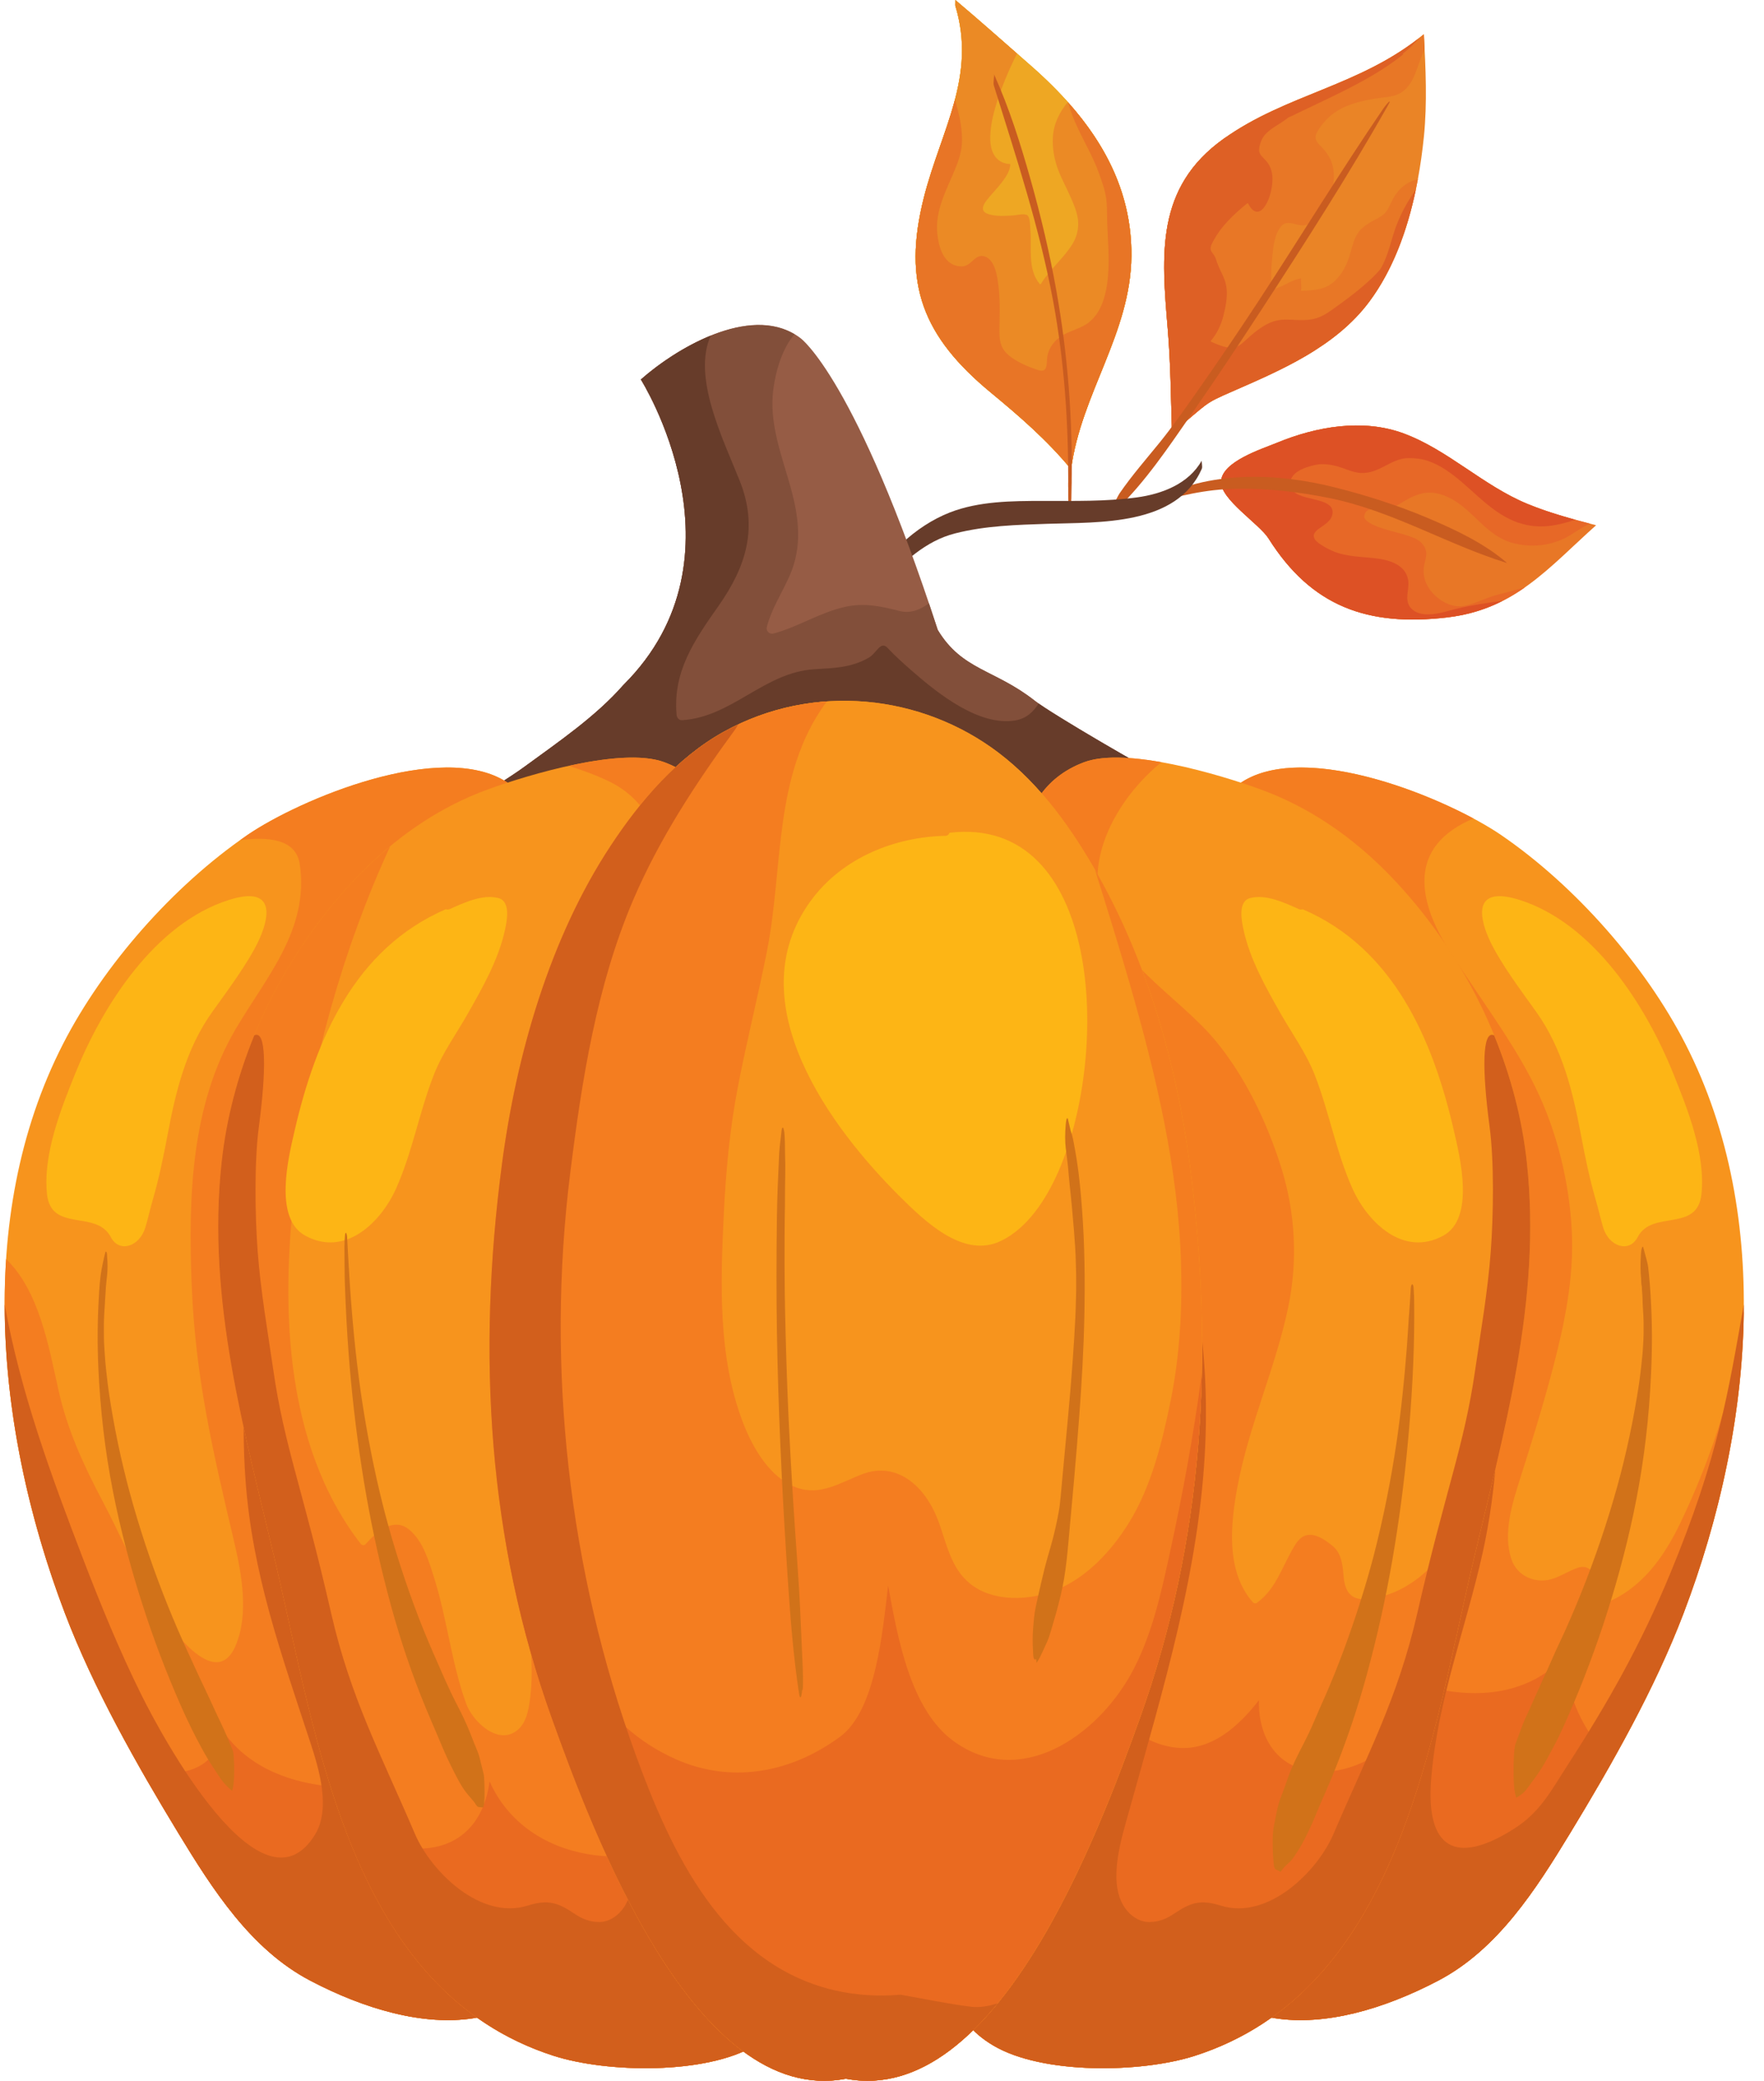 <svg width="78" height="92" viewBox="0 0 78 92" fill="none" xmlns="http://www.w3.org/2000/svg">
<g clip-path="url(#clip0_214_167687)">
<path d="M62.054 19.159C64.012 19.878 65.585 21.474 67.545 22.28C68.539 22.688 69.539 22.955 70.575 23.223C68.452 25.124 66.98 26.948 63.983 27.298C60.491 27.705 57.993 26.829 56.089 23.803C55.686 23.162 53.944 22.064 53.991 21.28C54.044 20.4 55.78 19.858 56.473 19.572C58.194 18.863 60.247 18.495 62.053 19.158L62.054 19.159Z" fill="#E87726"/>
<path d="M67.382 25.98C67.001 26.087 66.62 26.196 66.235 26.291C65.933 26.365 65.647 26.492 65.356 26.602C65.09 26.702 64.806 26.811 64.516 26.807C64.242 26.803 63.974 26.704 63.745 26.556C63.233 26.224 62.873 25.681 62.962 25.053C62.993 24.839 63.094 24.607 63.061 24.389C63.024 24.14 62.804 23.91 62.58 23.81C62.137 23.613 61.645 23.529 61.184 23.38C60.973 23.311 60.754 23.239 60.564 23.122C60.473 23.065 60.31 22.954 60.325 22.824C60.352 22.577 60.534 22.502 60.762 22.514C60.902 22.521 61.052 22.558 61.191 22.538C61.343 22.516 61.5 22.481 61.64 22.415C61.925 22.279 62.173 22.085 62.465 21.959C62.715 21.851 62.982 21.77 63.257 21.78C63.958 21.807 64.582 22.269 65.069 22.734C65.642 23.28 66.182 23.849 66.985 24.032C67.726 24.201 68.456 24.14 69.147 23.816C69.538 23.633 69.902 23.315 70.312 23.156C69.369 22.91 68.454 22.655 67.545 22.282C65.584 21.476 64.012 19.878 62.054 19.16C60.248 18.497 58.195 18.865 56.474 19.574C55.78 19.86 54.044 20.402 53.992 21.282C53.945 22.066 55.687 23.165 56.09 23.805C57.994 26.831 60.492 27.707 63.984 27.3C65.397 27.135 66.471 26.642 67.435 25.967C67.418 25.972 67.401 25.977 67.383 25.982L67.382 25.98Z" fill="#E76827"/>
<path d="M65.518 26.696C65.145 26.757 64.774 26.829 64.406 26.915C64.158 26.974 63.916 27.053 63.666 27.104C63.239 27.192 62.658 27.237 62.356 26.847C62.099 26.515 62.308 26.087 62.273 25.712C62.214 25.064 61.598 24.807 61.032 24.715C60.429 24.617 59.8 24.64 59.212 24.466C58.931 24.383 58.658 24.247 58.413 24.086C58.292 24.005 58.136 23.9 58.098 23.748C58.04 23.513 58.374 23.343 58.524 23.233C58.651 23.139 58.788 23.035 58.862 22.892C58.948 22.73 58.957 22.504 58.812 22.371C58.63 22.203 58.363 22.142 58.13 22.083C57.894 22.024 57.644 21.978 57.422 21.876C57.243 21.795 57.114 21.679 57.069 21.482C57.023 21.285 57.091 21.111 57.23 20.971C57.387 20.814 57.608 20.715 57.817 20.648C58.023 20.582 58.255 20.52 58.474 20.522C58.782 20.524 59.076 20.59 59.366 20.693C59.639 20.79 59.915 20.906 60.209 20.913C60.596 20.923 60.927 20.766 61.262 20.592C61.574 20.428 61.911 20.252 62.275 20.254C62.57 20.256 62.852 20.28 63.135 20.376C63.422 20.474 63.692 20.615 63.945 20.783C64.991 21.475 65.765 22.549 66.945 23.038C67.427 23.237 67.939 23.313 68.458 23.259C68.867 23.216 69.265 23.111 69.654 22.98C68.941 22.784 68.24 22.568 67.543 22.282C65.582 21.476 64.01 19.878 62.053 19.16C60.246 18.497 58.193 18.865 56.472 19.574C55.778 19.86 54.042 20.402 53.99 21.282C53.943 22.066 55.685 23.165 56.088 23.805C57.992 26.831 60.49 27.707 63.982 27.3C64.936 27.188 65.735 26.927 66.449 26.563C66.138 26.604 65.827 26.648 65.517 26.698L65.518 26.696Z" fill="#DD5125"/>
<path d="M66.623 24.878C65.612 24.01 64.349 23.419 63.123 22.9C61.802 22.342 60.444 21.909 59.055 21.557C56.432 20.891 53.433 20.797 50.995 22.123C50.94 22.153 50.837 22.304 50.815 22.31C52.09 21.926 53.307 21.635 54.649 21.609C56.027 21.582 57.424 21.748 58.773 22.019C61.539 22.574 63.953 24.057 66.613 24.887C66.615 24.887 66.624 24.878 66.624 24.878H66.623Z" fill="#C95C20"/>
<path d="M57.685 15.638C57.005 15.838 56.312 15.987 55.619 16.137C55.334 16.198 55.017 16.233 54.746 16.342C54.514 16.436 54.3 16.569 54.084 16.695C53.852 16.829 53.617 16.971 53.366 17.066C53.21 17.126 53.004 17.197 52.84 17.124C52.466 16.96 52.569 16.279 52.61 15.972C52.644 15.721 52.693 15.472 52.738 15.223C52.788 14.938 52.765 14.666 52.735 14.377C52.692 13.962 52.632 13.549 52.596 13.134C52.562 12.738 52.584 12.34 52.547 11.946C52.511 11.58 52.441 11.217 52.41 10.85C52.384 10.537 52.373 10.201 52.48 9.901C52.689 9.316 53.23 8.927 53.694 8.55C53.933 8.356 54.186 8.158 54.37 7.908C54.453 7.796 54.529 7.674 54.564 7.537C54.609 7.364 54.534 7.2 54.435 7.061C54.36 6.955 54.267 6.849 54.221 6.724C54.176 6.603 54.168 6.466 54.175 6.338C54.18 6.239 54.198 6.145 54.226 6.054C54.186 6.082 54.147 6.107 54.108 6.136C51.09 8.289 51.358 11.26 51.633 14.531C51.763 16.07 51.775 17.61 51.822 19.152C53.487 17.764 53.208 17.866 54.461 17.319C55.692 16.781 56.977 16.226 58.131 15.497C57.983 15.547 57.834 15.594 57.684 15.639L57.685 15.638Z" fill="#CE3823"/>
<path d="M62.961 1.512C60.166 3.814 56.902 4.143 54.108 6.137C51.09 8.29 51.358 11.26 51.633 14.532C51.763 16.07 51.775 17.611 51.822 19.152C53.487 17.765 53.208 17.867 54.461 17.319C56.675 16.352 59.063 15.333 60.55 13.333C62.067 11.294 62.708 8.531 62.961 6.046C63.113 4.549 63.04 3.011 62.96 1.512H62.961Z" fill="#EA8426"/>
<path d="M62.696 7.92C62.514 7.967 62.337 8.034 62.179 8.138C61.916 8.311 61.716 8.559 61.571 8.838C61.453 9.063 61.361 9.339 61.153 9.5C60.959 9.649 60.721 9.741 60.516 9.877C60.354 9.984 60.197 10.09 60.082 10.25C59.988 10.38 59.917 10.523 59.863 10.674C59.752 10.987 59.689 11.317 59.56 11.624C59.433 11.926 59.248 12.212 59.006 12.436C58.594 12.817 58.085 12.84 57.552 12.857C57.532 12.857 57.524 12.835 57.528 12.819C57.567 12.65 57.509 12.476 57.533 12.305C57.084 12.374 56.73 12.698 56.286 12.786C56.27 12.789 56.257 12.778 56.253 12.763C56.206 12.581 56.209 12.382 56.21 12.196C56.212 11.916 56.228 11.636 56.257 11.358C56.302 10.908 56.352 10.355 56.658 9.995C56.922 9.684 57.33 10 57.658 9.96C58.229 9.89 58.598 9.339 58.78 8.84C58.969 8.324 59.072 7.676 58.87 7.149C58.781 6.919 58.633 6.713 58.468 6.532C58.372 6.428 58.236 6.318 58.191 6.178C58.146 6.037 58.2 5.898 58.274 5.777C58.441 5.502 58.664 5.246 58.919 5.05C59.465 4.629 60.136 4.474 60.803 4.36C61.15 4.3 61.543 4.304 61.865 4.144C62.219 3.969 62.424 3.629 62.569 3.275C62.716 2.916 62.825 2.531 62.995 2.186C62.984 1.961 62.972 1.736 62.961 1.512C60.166 3.814 56.902 4.143 54.108 6.137C51.09 8.29 51.358 11.26 51.633 14.532C51.763 16.07 51.775 17.611 51.822 19.152C53.487 17.765 53.208 17.867 54.461 17.319C56.675 16.352 59.063 15.333 60.55 13.333C61.692 11.797 62.338 9.85 62.696 7.92H62.696Z" fill="#E87726"/>
<path d="M62.604 8.385C62.185 8.974 61.839 9.629 61.625 10.318C61.507 10.697 61.412 11.084 61.258 11.45C61.187 11.616 61.109 11.816 60.99 11.954C60.894 12.063 60.794 12.168 60.69 12.269C60.138 12.801 59.515 13.26 58.891 13.703C58.637 13.883 58.374 14.042 58.064 14.107C57.806 14.161 57.545 14.158 57.282 14.145C57.01 14.13 56.731 14.113 56.462 14.171C56.131 14.243 55.848 14.416 55.58 14.617C55.396 14.755 55.227 14.907 55.058 15.061C54.952 15.158 54.841 15.263 54.706 15.32C54.339 15.475 53.892 15.253 53.557 15.111C53.542 15.104 53.531 15.083 53.544 15.068C53.812 14.749 53.989 14.376 54.092 13.974C54.19 13.583 54.281 13.162 54.238 12.759C54.209 12.489 54.113 12.26 53.994 12.019C53.926 11.882 53.865 11.742 53.812 11.598C53.778 11.504 53.756 11.409 53.706 11.32C53.656 11.231 53.559 11.144 53.537 11.041C53.507 10.904 53.597 10.754 53.659 10.639C54.016 9.976 54.568 9.464 55.146 8.993C55.161 8.98 55.181 8.987 55.189 9.003C55.264 9.137 55.374 9.321 55.539 9.356C55.668 9.384 55.784 9.3 55.864 9.205C56.076 8.95 56.183 8.598 56.234 8.275C56.289 7.937 56.286 7.595 56.113 7.29C56.029 7.142 55.911 7.038 55.799 6.915C55.725 6.834 55.673 6.741 55.676 6.628C55.681 6.41 55.787 6.125 55.93 5.961C56.117 5.748 56.372 5.601 56.608 5.449C56.717 5.378 56.828 5.309 56.927 5.225C56.983 5.178 57.077 5.15 57.142 5.118C57.227 5.076 57.312 5.035 57.397 4.993C57.762 4.817 58.13 4.644 58.495 4.469C59.726 3.88 60.977 3.261 62.047 2.405C62.034 2.395 62.028 2.375 62.045 2.362C62.313 2.155 62.548 1.919 62.766 1.667C60.017 3.827 56.839 4.188 54.11 6.135C51.092 8.288 51.36 11.258 51.636 14.53C51.765 16.068 51.776 17.608 51.824 19.15C53.489 17.762 53.21 17.865 54.463 17.317C56.677 16.35 59.065 15.331 60.552 13.331C61.603 11.918 62.233 10.158 62.605 8.384L62.604 8.385Z" fill="#DE6025"/>
<path d="M61.168 4.799C59.264 7.587 57.507 10.476 55.656 13.3C54.731 14.711 53.783 16.107 52.81 17.486C52.314 18.19 51.818 18.898 51.276 19.567C50.674 20.308 50.053 21.017 49.51 21.805C49.404 21.96 48.85 23.036 49.39 22.513C50.65 21.294 51.657 19.788 52.655 18.353C53.733 16.804 54.777 15.23 55.808 13.649C57.727 10.702 59.64 7.725 61.371 4.663C61.603 4.254 61.265 4.656 61.167 4.799H61.168Z" fill="#C95C20"/>
<path d="M42.239 0.243C43.197 3.383 41.602 5.767 40.851 8.736C39.888 12.543 40.81 14.88 43.815 17.36C45.099 18.421 46.295 19.457 47.361 20.745C47.795 17.414 49.999 14.742 50.027 11.314C50.057 7.807 48.111 5.117 45.562 2.887C44.459 1.922 43.363 0.946 42.242 0" fill="#EEA723"/>
<path d="M42.239 0.243C43.197 3.383 41.602 5.767 40.851 8.736C39.888 12.543 40.81 14.88 43.815 17.36C45.099 18.421 46.295 19.457 47.361 20.745C47.795 17.414 49.999 14.742 50.027 11.314C50.057 7.807 48.111 5.117 45.562 2.887C44.459 1.922 43.363 0.946 42.242 0" fill="#EEA723"/>
<path d="M42.239 0.243C43.197 3.383 41.602 5.767 40.851 8.736C39.888 12.543 40.81 14.88 43.815 17.36C45.099 18.421 46.295 19.457 47.361 20.745C47.795 17.414 49.999 14.742 50.027 11.314C50.057 7.807 48.111 5.117 45.562 2.887C44.459 1.922 43.363 0.946 42.242 0" fill="#EEA723"/>
<path d="M46.554 6.085C46.53 6.563 46.617 7.043 46.783 7.491C46.941 7.917 47.165 8.312 47.345 8.728C47.506 9.099 47.678 9.491 47.676 9.903C47.675 10.223 47.582 10.529 47.414 10.801C47.021 11.436 46.416 11.905 46.03 12.547C46.018 12.566 45.987 12.572 45.972 12.554C45.413 11.884 45.637 10.928 45.558 10.126C45.545 9.999 45.562 9.553 45.388 9.497C45.211 9.439 44.966 9.517 44.785 9.527C44.448 9.546 44.065 9.573 43.736 9.476C43.609 9.439 43.448 9.361 43.463 9.201C43.48 9.025 43.612 8.873 43.72 8.743C43.905 8.519 44.108 8.311 44.285 8.081C44.456 7.86 44.641 7.598 44.671 7.312C44.68 7.227 44.661 7.259 44.572 7.246C44.525 7.24 44.479 7.23 44.434 7.217C44.348 7.191 44.263 7.156 44.19 7.104C43.855 6.866 43.778 6.432 43.787 6.046C43.8 5.472 43.952 4.902 44.132 4.361C44.324 3.784 44.558 3.22 44.821 2.672C44.87 2.571 44.919 2.468 44.97 2.367C44.066 1.573 43.163 0.776 42.243 0L42.24 0.243C43.198 3.383 41.603 5.767 40.852 8.736C39.889 12.543 40.811 14.88 43.816 17.36C45.1 18.421 46.296 19.457 47.362 20.745C47.796 17.414 50 14.742 50.028 11.314C50.051 8.618 48.905 6.405 47.216 4.513C46.843 4.96 46.584 5.484 46.555 6.085H46.554Z" fill="#EB8A25"/>
<path d="M47.221 4.519C47.327 4.895 47.472 5.26 47.636 5.617C47.949 6.296 48.341 6.948 48.591 7.653C48.723 8.024 48.863 8.402 48.916 8.795C48.959 9.116 48.944 9.44 48.955 9.764C48.986 10.682 49.085 11.616 48.958 12.531C48.856 13.263 48.594 14.055 47.895 14.415C47.591 14.572 47.251 14.661 46.959 14.841C46.643 15.036 46.401 15.344 46.319 15.71C46.279 15.889 46.313 16.119 46.235 16.287C46.165 16.439 45.971 16.386 45.847 16.345C45.473 16.219 45.078 16.047 44.752 15.821C44.546 15.678 44.359 15.5 44.275 15.258C44.184 14.996 44.189 14.713 44.194 14.44C44.2 14.146 44.208 13.85 44.204 13.555C44.199 13.215 44.184 12.874 44.137 12.537C44.093 12.228 44.038 11.888 43.872 11.616C43.721 11.368 43.428 11.211 43.162 11.404C42.968 11.544 42.801 11.776 42.538 11.778C41.759 11.785 41.521 10.988 41.448 10.364C41.326 9.302 41.87 8.375 42.255 7.425C42.414 7.035 42.538 6.632 42.538 6.208C42.538 5.756 42.468 5.3 42.351 4.864C42.313 4.722 42.268 4.566 42.227 4.402C41.857 5.814 41.241 7.197 40.852 8.735C39.889 12.542 40.811 14.879 43.816 17.359C45.1 18.42 46.296 19.457 47.362 20.744C47.796 17.414 50 14.741 50.028 11.313C50.051 8.62 48.908 6.41 47.222 4.518L47.221 4.519Z" fill="#E87526"/>
<path d="M43.945 3.778C44.93 6.944 45.969 10.072 46.573 13.341C47.062 15.994 47.242 18.666 47.235 21.361C47.235 21.404 47.234 21.814 47.316 21.813C47.399 21.812 47.384 21.402 47.385 21.359C47.385 21.358 47.385 21.357 47.385 21.356C47.385 21.314 47.386 20.904 47.304 20.905C47.221 20.907 47.236 21.316 47.236 21.358C47.235 21.726 47.226 22.095 47.255 22.462C47.259 22.519 47.312 22.779 47.335 22.582C47.38 22.216 47.377 21.846 47.384 21.477C47.387 21.318 47.413 21.064 47.324 20.921C47.276 20.844 47.236 21.22 47.236 21.238C47.236 21.239 47.236 21.24 47.236 21.241C47.233 21.399 47.208 21.654 47.297 21.797C47.344 21.873 47.384 21.498 47.384 21.48C47.439 18.57 47.218 15.697 46.706 12.832C46.41 11.179 46.023 9.544 45.567 7.928C45.125 6.362 44.625 4.768 43.952 3.284C43.98 3.346 43.904 3.649 43.945 3.779V3.778Z" fill="#C95C20"/>
<path d="M53.142 20.725C52.033 23.255 48.617 23.084 46.309 23.16C44.947 23.205 43.567 23.244 42.239 23.582C41.577 23.75 41.013 24.062 40.471 24.474C40.044 24.799 39.666 25.191 39.311 25.593C39.078 25.856 38.768 26.381 38.414 26.48C38.377 26.49 38.395 26.174 38.407 26.143C38.993 24.616 40.486 23.248 42.002 22.657C43.292 22.155 44.753 22.149 46.117 22.147C47.503 22.145 48.891 22.179 50.267 21.993C51.381 21.842 52.564 21.392 53.139 20.362C53.12 20.395 53.182 20.635 53.142 20.725H53.142Z" fill="#673C2A"/>
<path d="M27.569 30.28C26.352 31.673 24.684 32.807 23.19 33.901C21.845 34.888 19.177 36.205 19.331 37.83C19.573 40.396 22.917 39.858 25.061 39.742C28.085 39.58 31.051 39.845 34.176 39.742C37.234 39.643 40.364 39.315 43.407 39.056C46.144 38.822 49.03 38.837 51.81 38.512C54.191 38.234 54.971 36.017 52.646 34.926C51.574 34.423 52.698 34.954 51.574 34.423C50.73 34.025 46.492 31.561 45.76 30.985C43.981 29.583 42.545 29.642 41.466 27.851C37.861 16.761 35.411 14.962 35.411 14.962C33.407 13.406 30.123 15.211 28.337 16.779C28.337 16.779 33.278 24.597 27.57 30.281L27.569 30.28Z" fill="#965C45"/>
<path d="M52.645 34.927C51.574 34.424 52.697 34.955 51.574 34.424C50.729 34.025 46.491 31.562 45.759 30.985C43.98 29.583 42.544 29.643 41.465 27.852C41.333 27.446 41.203 27.056 41.075 26.675C40.673 26.971 40.239 27.134 39.785 27.017C38.971 26.807 38.214 26.641 37.361 26.833C36.237 27.086 35.301 27.716 34.2 28.012C34.023 28.06 33.86 27.895 33.906 27.719C34.123 26.902 34.568 26.239 34.907 25.475C35.489 24.168 35.331 22.881 34.956 21.535C34.562 20.124 33.998 18.705 34.194 17.217C34.31 16.327 34.622 15.359 35.132 14.781C33.114 13.574 30.043 15.281 28.337 16.779C28.337 16.779 33.278 24.598 27.569 30.282C26.352 31.674 24.684 32.809 23.19 33.903C21.845 34.889 19.177 36.206 19.331 37.831C19.573 40.397 22.917 39.86 25.061 39.744C28.085 39.581 31.051 39.846 34.176 39.744C37.234 39.644 40.364 39.316 43.407 39.057C46.144 38.824 49.03 38.838 51.81 38.514C54.191 38.236 54.971 36.019 52.646 34.928L52.645 34.927Z" fill="#824F3A"/>
<path d="M52.645 34.927C51.574 34.424 52.697 34.955 51.574 34.424C50.778 34.049 46.978 31.844 45.925 31.107C45.686 31.488 45.367 31.773 44.896 31.853C43.299 32.124 41.476 30.664 40.375 29.706C39.986 29.367 39.598 29.023 39.245 28.645C38.937 28.313 38.766 28.878 38.409 29.082C37.638 29.524 36.879 29.537 36.013 29.589C33.783 29.725 32.364 31.711 30.156 31.842C30.018 31.851 29.928 31.727 29.917 31.604C29.745 29.694 30.71 28.298 31.761 26.806C32.994 25.054 33.539 23.33 32.705 21.249C31.933 19.326 30.611 16.657 31.427 14.84C30.262 15.313 29.145 16.069 28.338 16.779C28.338 16.779 33.279 24.597 27.57 30.281C26.354 31.674 24.685 32.808 23.191 33.902C21.846 34.888 19.178 36.206 19.332 37.831C19.574 40.396 22.918 39.859 25.062 39.743C28.086 39.581 31.052 39.846 34.177 39.743C37.235 39.644 40.365 39.316 43.408 39.056C46.145 38.823 49.031 38.837 51.811 38.513C54.192 38.235 54.972 36.018 52.647 34.927H52.645Z" fill="#673C2A"/>
<path d="M10.917 36.934C7.657 39.172 4.57 42.678 2.788 46.155C-1.181 53.901 -0.111 63.504 2.872 71.333C4.148 74.681 6.034 78.001 7.888 81.051C9.405 83.548 11.093 86.188 13.708 87.564C18.594 90.134 24.079 90.478 25.838 84.448C27.607 78.388 26.209 70.95 26.002 64.731C25.789 58.263 25.507 51.737 24.885 45.417C24.58 42.333 25.54 36.623 22.421 34.589C19.528 32.702 13.249 35.332 10.916 36.933L10.917 36.934Z" fill="#F7941D"/>
<path d="M26.003 64.732C25.79 58.264 25.507 51.738 24.885 45.419C24.581 42.334 25.54 36.624 22.422 34.59C19.529 32.703 13.25 35.334 10.917 36.935C10.817 37.004 10.718 37.077 10.619 37.147C11.809 36.989 13.087 37.073 13.255 38.209C13.681 41.093 11.774 43.194 10.419 45.501C8.448 48.855 8.321 52.923 8.476 56.817C8.639 60.916 9.424 64.225 10.348 68.144C10.683 69.568 11.015 71.353 10.42 72.757C9.516 74.893 7.381 71.781 6.864 70.917C5.99 69.459 5.327 67.865 4.531 66.361C3.698 64.788 2.977 63.218 2.589 61.476C2.146 59.49 1.727 57.078 0.271 55.67C-0.079 60.999 1.032 66.504 2.872 71.335C4.148 74.683 6.034 78.002 7.888 81.053C9.405 83.549 11.093 86.19 13.708 87.565C18.594 90.135 24.079 90.48 25.838 84.45C27.607 78.389 26.209 70.951 26.002 64.732H26.003Z" fill="#F47D20"/>
<path d="M23.871 76.039C21.834 77.873 19.182 78.841 16.461 79.01C13.909 79.168 11.133 78.586 9.729 76.34C9.722 76.943 9.564 77.542 9.059 77.928C8.407 78.429 7.511 78.447 6.734 78.294C6.553 78.259 6.371 78.213 6.187 78.161C6.745 79.145 7.317 80.112 7.888 81.052C9.405 83.549 11.093 86.19 13.708 87.565C18.594 90.135 24.079 90.48 25.839 84.45C26.91 80.778 26.819 76.601 26.535 72.495C25.867 73.819 24.995 75.027 23.87 76.039H23.871Z" fill="#EA6A20"/>
<path d="M24.885 45.419C24.582 42.343 25.534 36.659 22.447 34.61C18.018 38.885 14.713 44.308 12.883 50.209C11.38 55.06 10.494 60.299 10.853 65.392C11.148 69.569 12.441 73.135 13.72 77.035C14.106 78.212 14.636 79.961 13.931 81.112C11.563 84.977 7.139 76.725 6.25 74.933C5.284 72.985 4.458 70.964 3.678 68.934C2.275 65.281 0.894 61.526 0.208 57.675C0.211 62.364 1.262 67.108 2.873 71.334C4.149 74.682 6.035 78.001 7.888 81.052C9.405 83.549 11.093 86.189 13.708 87.565C18.594 90.135 24.079 90.479 25.839 84.449C27.607 78.389 26.209 70.951 26.003 64.732C25.789 58.263 25.507 51.738 24.885 45.418V45.419Z" fill="#D25F1C"/>
<path d="M4.646 55.416C4.631 55.476 4.617 55.537 4.602 55.597C4.596 55.625 4.586 55.655 4.583 55.683C4.577 55.738 4.61 55.566 4.582 55.693C4.574 55.725 4.567 55.756 4.56 55.788C4.536 55.902 4.511 56.016 4.491 56.132C4.413 56.559 4.39 57 4.366 57.434C4.307 58.455 4.304 59.48 4.35 60.501C4.433 62.331 4.642 64.153 4.997 65.951C5.324 67.609 5.757 69.248 6.272 70.858C6.787 72.468 7.333 73.902 7.98 75.377C8.276 76.051 8.595 76.707 8.95 77.352C9.109 77.641 9.278 77.92 9.46 78.195C9.626 78.447 9.786 78.719 9.998 78.936C10.079 79.019 10.168 79.095 10.254 79.173C10.285 79.2 10.332 78.85 10.326 78.904C10.345 78.728 10.351 78.552 10.354 78.376C10.357 78.181 10.356 77.984 10.342 77.789C10.332 77.653 10.335 77.494 10.282 77.367C10.12 76.977 9.963 76.587 9.779 76.206C9.613 75.861 9.452 75.514 9.294 75.165C9.137 74.816 8.963 74.472 8.802 74.124C8.642 73.775 8.493 73.446 8.336 73.108C7.689 71.716 7.117 70.29 6.615 68.838C6.357 68.09 6.118 67.335 5.899 66.573C5.843 66.38 5.79 66.186 5.737 65.991C5.712 65.9 5.687 65.808 5.663 65.716C5.651 65.67 5.639 65.625 5.627 65.579C5.674 65.75 5.622 65.559 5.611 65.516C5.515 65.138 5.424 64.76 5.338 64.379C5.165 63.612 5.018 62.84 4.891 62.064C4.861 61.881 4.833 61.698 4.806 61.514C4.789 61.394 4.824 61.635 4.823 61.627C4.82 61.605 4.816 61.583 4.814 61.561C4.807 61.516 4.801 61.472 4.795 61.427C4.781 61.327 4.768 61.227 4.756 61.127C4.733 60.944 4.713 60.762 4.693 60.579C4.684 60.491 4.675 60.403 4.667 60.315C4.662 60.265 4.657 60.216 4.653 60.167C4.651 60.144 4.65 60.123 4.647 60.101C4.635 59.959 4.67 60.364 4.66 60.25C4.645 60.07 4.632 59.889 4.621 59.708C4.615 59.62 4.611 59.534 4.606 59.446C4.604 59.425 4.604 59.403 4.602 59.381C4.594 59.23 4.613 59.623 4.612 59.588C4.61 59.534 4.607 59.479 4.604 59.425C4.601 59.338 4.598 59.251 4.596 59.164C4.594 59.121 4.594 59.077 4.593 59.035C4.592 58.969 4.589 58.757 4.593 59.039L4.595 59.173C4.595 59.156 4.595 59.141 4.595 59.124C4.595 59.102 4.595 59.08 4.595 59.059C4.595 59.01 4.595 58.961 4.594 58.913C4.594 58.821 4.594 58.73 4.594 58.639C4.594 58.596 4.594 58.553 4.594 58.51C4.594 58.452 4.598 58.258 4.594 58.525C4.591 58.792 4.594 58.595 4.594 58.536C4.595 58.487 4.597 58.438 4.598 58.389C4.6 58.302 4.604 58.215 4.607 58.128C4.607 58.106 4.609 58.085 4.61 58.063C4.615 57.926 4.6 58.257 4.602 58.233C4.604 58.178 4.607 58.123 4.61 58.068C4.615 57.98 4.621 57.892 4.627 57.805C4.63 57.761 4.633 57.718 4.636 57.675C4.643 57.579 4.645 57.49 4.65 57.391C4.65 57.411 4.637 57.665 4.645 57.512C4.655 57.306 4.669 57.099 4.684 56.893L4.685 56.875C4.676 56.991 4.676 56.994 4.685 56.885L4.692 56.805C4.684 56.893 4.682 56.913 4.686 56.868C4.691 56.819 4.695 56.77 4.7 56.721C4.71 56.617 4.721 56.514 4.733 56.41C4.763 56.136 4.761 55.854 4.738 55.579C4.735 55.533 4.738 55.386 4.702 55.352C4.661 55.312 4.66 55.367 4.648 55.415L4.646 55.416Z" fill="#D17219"/>
<path d="M11.112 39.626C10.866 39.609 10.541 39.657 10.124 39.789C6.831 40.832 4.531 44.488 3.336 47.441C2.689 49.041 1.893 51.045 2.079 52.799C2.262 54.507 4.261 53.47 4.899 54.696C5.274 55.417 6.173 55.116 6.427 54.273C6.547 53.874 6.634 53.47 6.749 53.071C7.026 52.118 7.226 51.153 7.409 50.179C7.771 48.254 8.225 46.358 9.397 44.724C10.012 43.867 10.645 43.016 11.17 42.103C11.774 41.054 12.198 39.703 11.112 39.627V39.626Z" fill="#FDB515"/>
<path d="M18.657 36.374C17.541 37.106 16.521 37.986 15.602 38.973C12.449 42.357 10.3 46.782 9.802 51.389C9.137 57.524 10.823 63.298 12.211 69.205C14.038 76.982 15.513 88.026 24.496 90.898C26.838 91.647 31.21 91.739 33.399 90.436C37.321 88.102 33.684 83.794 33.062 79.7C32.376 75.177 32.184 71.051 31.098 66.566C29.989 61.983 28.763 58.077 29.241 53.251C29.601 49.614 30.673 46.158 31.634 42.681C32.466 39.677 33.026 35.07 29.38 33.702C27.521 33.004 23.379 34.246 21.583 34.899C20.543 35.277 19.567 35.776 18.656 36.373L18.657 36.374Z" fill="#F7941D"/>
<path d="M33.061 79.701C32.374 75.178 32.183 71.052 31.097 66.567C29.988 61.984 28.762 58.078 29.239 53.251C29.599 49.615 30.672 46.159 31.633 42.682C32.465 39.678 33.025 35.071 29.379 33.703C28.386 33.33 26.742 33.513 25.152 33.861C25.748 34.055 26.338 34.263 26.909 34.537C28.392 35.248 29.109 36.561 29.321 38.162C29.55 39.889 29.206 41.654 28.479 43.231C27.697 44.928 26.543 46.341 25.519 47.886C23.295 51.247 22.357 55.241 22.164 59.228C22.053 61.549 22.109 63.832 22.512 66.116C22.867 68.126 23.236 70.142 23.415 72.177C23.494 73.086 23.561 74.019 23.459 74.929C23.402 75.433 23.322 76.101 22.917 76.463C22.065 77.228 20.906 76.13 20.614 75.327C19.968 73.552 19.779 71.635 19.218 69.833C18.99 69.098 18.723 68.155 18.106 67.64C17.4 67.048 16.648 67.736 16.163 68.276C16.096 68.351 15.993 68.316 15.941 68.248C12.474 63.752 12.396 57.403 13.105 52.024C13.763 47.026 15.135 42.02 17.251 37.42C16.671 37.901 16.118 38.419 15.6 38.974C12.447 42.358 10.298 46.782 9.8 51.39C9.135 57.525 10.821 63.299 12.209 69.206C14.036 76.982 15.511 88.026 24.494 90.899C26.836 91.648 31.208 91.739 33.397 90.437C37.319 88.103 33.682 83.794 33.06 79.701H33.061Z" fill="#F47D20"/>
<path d="M33.062 79.701C33.043 79.577 33.026 79.454 33.008 79.331C32.597 79.89 32.092 80.392 31.476 80.809C28.278 82.975 23.287 82.441 21.647 78.76C21.432 80.434 20.439 81.711 18.548 81.735C17.468 81.749 16.378 81.497 15.347 81.089C17.059 85.524 19.713 89.369 24.495 90.899C26.838 91.648 31.209 91.739 33.398 90.437C37.32 88.103 33.683 83.794 33.062 79.701Z" fill="#EA6A20"/>
<path d="M31.097 66.567C29.988 61.984 28.762 58.078 29.239 53.251C29.521 50.412 30.238 47.682 30.994 44.966C29.053 46.877 27.385 49.033 26.219 51.559C24.456 55.382 23.841 59.647 24.018 63.834C24.12 66.278 24.409 68.704 24.717 71.129C24.867 72.319 25.014 73.37 25.423 74.488C26.096 76.333 26.854 78.155 27.38 80.05C27.705 81.214 28.337 83.126 27.624 84.275C27.384 84.66 26.971 84.982 26.492 84.98C26.065 84.977 25.734 84.839 25.378 84.598C24.656 84.109 24.21 83.978 23.327 84.255C21.253 84.905 19.064 82.76 18.345 81.078C16.831 77.534 15.504 75.085 14.643 71.327C13.391 65.85 12.574 63.962 12.086 60.581C11.832 58.834 11.526 57.092 11.394 55.331C11.276 53.755 11.239 51.377 11.447 49.813C11.78 47.296 11.78 45.514 11.244 45.777C10.508 47.574 10.008 49.465 9.8 51.389C9.135 57.524 10.821 63.298 12.209 69.205C14.036 76.982 15.511 88.026 24.494 90.898C26.836 91.647 31.208 91.739 33.397 90.436C37.319 88.102 33.682 83.794 33.06 79.7C32.374 75.177 32.182 71.051 31.096 66.566L31.097 66.567Z" fill="#D25F1C"/>
<path d="M22.029 39.705C21.324 39.528 20.515 39.915 19.887 40.194C19.824 40.221 19.764 40.219 19.71 40.202C15.698 41.933 13.963 45.94 13.032 49.971C12.758 51.157 12.081 53.861 13.499 54.634C15.267 55.597 16.846 54.045 17.519 52.539C18.238 50.924 18.539 49.173 19.179 47.532C19.56 46.554 20.175 45.718 20.69 44.809C21.341 43.662 22.04 42.431 22.325 41.132C22.41 40.743 22.602 39.848 22.029 39.704V39.705Z" fill="#FDB515"/>
<path d="M15.23 55.087C15.23 55.538 15.238 55.99 15.242 56.441C15.243 56.535 15.24 56.311 15.24 56.326C15.241 56.418 15.242 56.507 15.245 56.598C15.246 56.642 15.248 56.686 15.249 56.73C15.253 56.84 15.256 56.95 15.261 57.059C15.268 57.257 15.276 57.456 15.285 57.653C15.327 58.599 15.387 59.542 15.467 60.486C15.611 62.162 15.817 63.833 16.09 65.493C16.363 67.153 16.709 68.791 17.134 70.415C17.558 72.039 18.027 73.5 18.617 74.996C18.907 75.733 19.232 76.455 19.536 77.186C19.695 77.57 19.874 77.944 20.062 78.315C20.239 78.663 20.428 79.037 20.681 79.337C20.784 79.458 20.886 79.577 20.988 79.698L20.951 79.653C20.986 79.699 21.017 79.749 21.049 79.796C21.084 79.847 21.1 79.88 21.16 79.894C21.219 79.907 21.286 79.907 21.346 79.914C21.472 79.928 21.421 78.578 21.39 78.454C21.347 78.281 21.304 78.109 21.261 77.937C21.217 77.764 21.182 77.587 21.11 77.423C21.003 77.176 20.909 76.925 20.811 76.675C20.636 76.229 20.429 75.795 20.207 75.37C19.828 74.647 19.515 73.894 19.185 73.146C18.547 71.703 18.009 70.215 17.539 68.709C17.423 68.337 17.313 67.963 17.208 67.589C17.155 67.401 17.103 67.213 17.053 67.025C17.04 66.977 17.028 66.93 17.016 66.883C17.011 66.865 17.009 66.838 17 66.822C17.007 66.835 17.031 66.945 17.006 66.843C16.981 66.747 16.957 66.653 16.933 66.558C16.741 65.796 16.57 65.029 16.417 64.26C16.264 63.49 16.128 62.714 16.01 61.937C15.995 61.839 15.98 61.743 15.966 61.645C15.959 61.604 15.954 61.562 15.948 61.52C15.941 61.476 15.929 61.383 15.957 61.584C15.954 61.556 15.949 61.528 15.945 61.5C15.918 61.304 15.891 61.108 15.866 60.913C15.815 60.521 15.768 60.129 15.725 59.737C15.682 59.344 15.644 58.953 15.609 58.56C15.604 58.512 15.6 58.462 15.596 58.414C15.59 58.349 15.576 58.168 15.598 58.444C15.59 58.345 15.581 58.246 15.573 58.148C15.567 58.07 15.561 57.992 15.554 57.914C15.533 57.662 15.552 57.893 15.556 57.94C15.553 57.912 15.552 57.885 15.549 57.857C15.541 57.761 15.533 57.666 15.526 57.57C15.467 56.822 15.425 56.072 15.382 55.322C15.371 55.145 15.361 54.968 15.353 54.79C15.349 54.714 15.349 54.62 15.322 54.55C15.309 54.515 15.312 54.488 15.28 54.52C15.255 54.545 15.255 54.64 15.251 54.671C15.236 54.808 15.233 54.949 15.233 55.087L15.23 55.087Z" fill="#D17219"/>
<path d="M66.397 36.934C69.657 39.172 72.744 42.678 74.525 46.155C78.495 53.901 77.424 63.504 74.442 71.333C73.166 74.681 71.28 78.001 69.426 81.051C67.909 83.548 66.221 86.188 63.607 87.564C58.719 90.134 53.235 90.478 51.475 84.448C49.706 78.388 51.106 70.95 51.312 64.731C51.525 58.263 51.807 51.737 52.429 45.417C52.733 42.333 51.773 36.623 54.891 34.589C57.785 32.702 64.064 35.332 66.397 36.933V36.934Z" fill="#F7941D"/>
<path d="M76.496 61.364C75.977 63.388 75.215 65.433 74.309 67.32C73.576 68.847 72.596 70.237 70.973 70.885C70.907 70.911 70.811 70.856 70.799 70.786C70.712 70.256 70.57 69.045 69.763 69.318C69.359 69.455 68.998 69.709 68.586 69.824C67.874 70.023 67.088 69.683 66.836 68.953C66.441 67.811 66.874 66.448 67.225 65.35C67.734 63.751 68.228 62.15 68.656 60.527C69.18 58.539 69.606 56.494 69.501 54.426C69.392 52.27 68.852 50.045 67.905 48.099C67.129 46.505 66.107 45.065 65.124 43.595C64.265 42.312 63.146 40.862 63 39.27C62.852 37.656 63.862 36.738 65.15 36.188C62.308 34.664 57.365 32.978 54.892 34.591C51.775 36.625 52.734 42.335 52.43 45.42C51.808 51.739 51.526 58.265 51.313 64.733C51.107 70.951 49.707 78.39 51.476 84.45C53.236 90.48 58.721 90.136 63.608 87.566C66.222 86.19 67.911 83.551 69.427 81.053C71.28 78.003 73.167 74.684 74.443 71.335C76.022 67.191 77.064 62.552 77.107 57.953C76.981 59.098 76.786 60.237 76.497 61.365L76.496 61.364Z" fill="#F47D20"/>
<path d="M69.236 73.194C65.986 76.669 60.329 74.003 57.216 71.563C54.687 69.58 52.566 66.922 51.34 63.928C51.33 64.196 51.321 64.465 51.312 64.732C51.106 70.951 49.706 78.389 51.475 84.45C53.235 90.479 58.719 90.135 63.607 87.565C66.221 86.19 67.91 83.55 69.426 81.052C70.052 80.023 70.68 78.96 71.287 77.879C70.034 76.595 69.214 74.947 69.236 73.195V73.194Z" fill="#EA6A20"/>
<path d="M52.43 45.419C52.733 42.343 51.781 36.659 54.868 34.61C59.297 38.885 62.601 44.308 64.431 50.209C66.204 55.929 66.871 62.776 65.555 68.677C64.808 72.023 63.553 75.214 63.282 78.677C63.047 81.681 64.326 82.522 66.944 80.859C68.097 80.127 68.557 79.217 69.286 78.09C71.13 75.237 72.556 72.704 73.851 69.576C75.994 64.403 76.422 61.526 77.107 57.675C77.103 62.364 76.052 67.108 74.442 71.334C73.166 74.682 71.28 78.001 69.426 81.052C67.909 83.549 66.221 86.189 63.607 87.565C58.719 90.135 53.235 90.479 51.475 84.449C49.706 78.389 51.106 70.951 51.312 64.732C51.525 58.263 51.807 51.738 52.429 45.418L52.43 45.419Z" fill="#D25F1C"/>
<path d="M72.567 56.56C72.576 56.657 72.567 56.777 72.596 56.87C72.599 56.883 72.581 56.692 72.587 56.77C72.589 56.794 72.592 56.818 72.593 56.843C72.594 56.867 72.597 56.893 72.599 56.918C72.603 56.979 72.613 57.352 72.605 57.01C72.607 57.105 72.617 57.201 72.622 57.297C72.624 57.342 72.626 57.386 72.628 57.431C72.608 57.03 72.615 57.153 72.619 57.239C72.62 57.268 72.621 57.297 72.622 57.326C72.623 57.349 72.624 57.373 72.625 57.396V57.413C72.621 57.049 72.621 57.01 72.625 57.298C72.628 57.494 72.635 57.69 72.648 57.887C72.655 57.981 72.66 58.076 72.666 58.17C72.668 58.21 72.67 58.248 72.672 58.288C72.674 58.31 72.675 58.333 72.676 58.355C72.679 58.404 72.657 57.932 72.664 58.099C72.668 58.187 72.671 58.274 72.673 58.361C72.675 58.444 72.677 58.526 72.679 58.608C72.683 58.852 72.672 58.114 72.675 58.352C72.675 58.4 72.676 58.448 72.677 58.496C72.677 58.663 72.677 58.829 72.677 58.996C72.677 59.039 72.676 59.083 72.675 59.125C72.674 59.289 72.683 58.663 72.681 58.763C72.681 58.785 72.681 58.806 72.68 58.828C72.678 58.919 72.675 59.011 72.672 59.102C72.67 59.184 72.667 59.265 72.664 59.347C72.663 59.368 72.662 59.39 72.661 59.412C72.658 59.478 72.653 59.579 72.668 59.274C72.682 58.968 72.677 59.081 72.673 59.151C72.672 59.178 72.67 59.205 72.669 59.232C72.66 59.406 72.649 59.579 72.636 59.753C72.63 59.834 72.623 59.917 72.617 59.998C72.606 60.132 72.646 59.656 72.639 59.727C72.637 59.748 72.636 59.771 72.634 59.792C72.629 59.841 72.625 59.89 72.62 59.939C72.587 60.285 72.548 60.63 72.503 60.974C72.492 61.057 72.481 61.14 72.469 61.223C72.453 61.34 72.513 60.92 72.496 61.037C72.493 61.06 72.489 61.081 72.486 61.103C72.479 61.153 72.472 61.202 72.464 61.252C72.438 61.423 72.411 61.593 72.382 61.764C72.322 62.122 72.259 62.48 72.189 62.835C72.03 63.655 71.843 64.469 71.633 65.277L71.683 65.085C71.259 66.706 70.741 68.301 70.138 69.865C69.845 70.623 69.532 71.374 69.199 72.115C69.039 72.47 68.866 72.818 68.71 73.175C68.543 73.557 68.372 73.938 68.195 74.316C67.994 74.747 67.808 75.186 67.612 75.619C67.514 75.834 67.409 76.045 67.324 76.265C67.221 76.533 67.124 76.803 67.024 77.071C66.961 77.239 66.954 77.462 66.943 77.635C66.927 77.895 66.923 78.155 66.927 78.416C66.931 78.65 66.935 78.888 66.965 79.12C66.969 79.153 67.022 79.504 67.06 79.479C67.149 79.421 67.242 79.366 67.324 79.299C67.439 79.204 67.523 79.084 67.611 78.965C67.788 78.725 67.965 78.485 68.129 78.236C68.315 77.953 68.471 77.646 68.633 77.349C68.809 77.026 68.97 76.699 69.122 76.364C69.786 74.898 70.371 73.395 70.879 71.869C71.417 70.251 71.871 68.602 72.226 66.934C72.604 65.156 72.848 63.349 72.963 61.534C73.036 60.381 73.069 59.22 73.025 58.066C73.005 57.521 72.972 56.978 72.921 56.435C72.914 56.356 72.906 56.278 72.897 56.199C72.886 56.099 72.878 55.99 72.856 55.895C72.844 55.844 72.794 55.599 72.848 55.866C72.844 55.849 72.84 55.832 72.837 55.815C72.807 55.689 72.776 55.563 72.738 55.439C72.789 55.606 72.738 55.428 72.73 55.401C72.772 55.532 72.751 55.484 72.743 55.456C72.727 55.406 72.716 55.353 72.703 55.302C72.689 55.251 72.673 55.198 72.658 55.147C72.636 55.074 72.606 55.167 72.598 55.189C72.562 55.29 72.56 55.434 72.554 55.534C72.533 55.874 72.535 56.217 72.568 56.557L72.567 56.56Z" fill="#D17219"/>
<path d="M66.203 39.626C66.449 39.609 66.772 39.657 67.191 39.789C70.483 40.832 72.784 44.488 73.978 47.441C74.626 49.041 75.422 51.045 75.234 52.799C75.051 54.507 73.053 53.47 72.415 54.696C72.041 55.417 71.141 55.116 70.888 54.273C70.769 53.874 70.682 53.47 70.565 53.071C70.288 52.118 70.089 51.153 69.906 50.179C69.544 48.254 69.089 46.358 67.918 44.724C67.302 43.867 66.669 43.016 66.144 42.103C65.542 41.054 65.117 39.703 66.203 39.627L66.203 39.626Z" fill="#FDB515"/>
<path d="M58.658 36.374C59.774 37.106 60.792 37.986 61.713 38.973C64.866 42.357 67.014 46.782 67.513 51.389C68.177 57.524 66.491 63.298 65.103 69.205C63.277 76.982 61.802 88.026 52.819 90.898C50.477 91.647 46.105 91.739 43.916 90.436C39.993 88.102 43.631 83.794 44.252 79.7C44.939 75.177 45.13 71.051 46.215 66.566C47.325 61.983 48.551 58.077 48.073 53.251C47.712 49.614 46.64 46.158 45.679 42.681C44.848 39.677 44.289 35.07 47.933 33.702C49.792 33.004 53.935 34.246 55.731 34.899C56.77 35.277 57.746 35.776 58.658 36.373V36.374Z" fill="#F7941D"/>
<path d="M66.909 61.007C66.286 63.647 65.482 66.614 63.74 68.757C62.929 69.753 61.875 70.518 60.571 70.693C59.794 70.797 59.477 70.45 59.413 69.708C59.371 69.229 59.329 68.681 58.925 68.351C58.401 67.924 57.76 67.547 57.3 68.255C56.724 69.142 56.472 70.224 55.574 70.87C55.526 70.905 55.442 70.891 55.403 70.848C54.194 69.486 54.409 67.383 54.718 65.728C55.225 63.008 56.405 60.48 56.965 57.783C57.39 55.731 57.278 53.614 56.651 51.614C56.041 49.665 55.07 47.616 53.761 46.03C52.041 43.945 48.979 42.394 48.568 39.468C48.27 37.354 49.629 35.112 51.355 33.699C50.035 33.465 48.76 33.392 47.934 33.702C44.29 35.071 44.85 39.677 45.68 42.681C46.641 46.158 47.714 49.615 48.074 53.251C48.552 58.077 47.327 61.983 46.217 66.566C45.131 71.051 44.94 75.176 44.253 79.7C43.632 83.793 39.994 88.102 43.917 90.436C46.106 91.739 50.478 91.647 52.82 90.898C61.804 88.026 63.278 76.982 65.105 69.205C65.83 66.118 66.634 63.067 67.143 59.983C67.066 60.324 66.989 60.666 66.909 61.007Z" fill="#F47D20"/>
<path d="M63.752 74.815C62.572 76.404 60.711 78.262 58.591 78.335C56.604 78.403 55.618 76.938 55.669 75.168C54.794 76.307 53.567 77.421 52.051 77.275C50.536 77.129 49.366 76.019 48.476 74.869C47.323 73.378 46.501 71.598 45.917 69.813C45.837 69.568 45.761 69.32 45.688 69.07C45.041 72.621 44.809 76.03 44.252 79.701C43.631 83.794 39.993 88.103 43.916 90.437C46.105 91.739 50.477 91.648 52.819 90.899C59.847 88.652 62.279 81.404 63.879 74.632C63.836 74.692 63.796 74.755 63.752 74.815H63.752Z" fill="#EA6A20"/>
<path d="M46.216 66.567C47.326 61.984 48.552 58.078 48.074 53.251C47.792 50.412 47.076 47.682 46.318 44.966C48.259 46.877 49.928 49.033 51.093 51.559C52.858 55.382 53.471 59.647 53.296 63.834C53.062 69.39 51.413 74.732 49.932 80.051C49.609 81.215 48.977 83.126 49.69 84.276C49.928 84.661 50.341 84.983 50.82 84.98C51.247 84.978 51.579 84.84 51.935 84.599C52.657 84.109 53.101 83.978 53.985 84.256C56.059 84.906 58.249 82.76 58.967 81.079C60.482 77.534 61.808 75.085 62.669 71.327C63.922 65.851 64.738 63.963 65.227 60.582C65.48 58.835 65.787 57.093 65.918 55.332C66.035 53.755 66.074 51.377 65.866 49.813C65.532 47.297 65.532 45.515 66.068 45.778C66.804 47.575 67.305 49.465 67.513 51.39C68.177 57.525 66.491 63.299 65.103 69.206C63.277 76.982 61.802 88.026 52.819 90.899C50.477 91.648 46.105 91.739 43.916 90.437C39.993 88.103 43.631 83.794 44.252 79.701C44.939 75.178 45.13 71.052 46.215 66.567H46.216Z" fill="#D25F1C"/>
<path d="M55.285 39.705C55.992 39.528 56.801 39.915 57.429 40.194C57.492 40.221 57.552 40.219 57.606 40.202C61.618 41.933 63.353 45.94 64.283 49.971C64.557 51.157 65.233 53.861 63.817 54.634C62.05 55.597 60.469 54.045 59.797 52.539C59.076 50.924 58.777 49.173 58.137 47.532C57.755 46.554 57.142 45.718 56.625 44.809C55.974 43.662 55.276 42.431 54.991 41.132C54.906 40.743 54.714 39.848 55.286 39.704L55.285 39.705Z" fill="#FDB515"/>
<path d="M62.37 57.16C62.359 57.336 62.348 57.512 62.336 57.688C62.329 57.78 62.323 57.871 62.316 57.962C62.314 57.998 62.311 58.035 62.308 58.071C62.306 58.094 62.301 58.121 62.302 58.144L62.316 57.984C62.306 58.068 62.299 58.152 62.295 58.236C62.272 58.625 62.248 59.014 62.219 59.403C62.212 59.496 62.205 59.591 62.198 59.685C62.194 59.732 62.19 59.779 62.186 59.826C62.184 59.853 62.182 59.879 62.18 59.907C62.168 60.046 62.194 59.743 62.193 59.747C62.168 60.032 62.144 60.318 62.12 60.603C62.107 60.768 62.148 60.277 62.129 60.499C62.125 60.548 62.12 60.596 62.116 60.645C62.107 60.749 62.097 60.853 62.087 60.957C62.068 61.158 62.048 61.36 62.027 61.562C61.985 61.965 61.938 62.367 61.888 62.77C61.862 62.978 61.835 63.186 61.806 63.394C61.8 63.443 61.792 63.491 61.786 63.539C61.783 63.56 61.78 63.581 61.777 63.602C61.757 63.746 61.796 63.47 61.795 63.475C61.779 63.578 61.765 63.681 61.75 63.784C61.63 64.588 61.492 65.39 61.333 66.187C61.155 67.086 60.951 67.979 60.72 68.866L60.77 68.677C60.395 70.112 59.943 71.529 59.43 72.921C59.166 73.635 58.882 74.341 58.576 75.037C58.425 75.381 58.269 75.721 58.124 76.067C57.971 76.436 57.796 76.795 57.613 77.151C57.38 77.604 57.144 78.061 56.971 78.542C56.866 78.835 56.77 79.133 56.652 79.421C56.485 79.823 56.425 80.272 56.337 80.696C56.259 81.072 56.271 81.494 56.284 81.876C56.29 82.03 56.297 82.184 56.314 82.337C56.317 82.371 56.329 82.609 56.395 82.643C56.47 82.682 56.547 82.725 56.624 82.758L56.672 82.701C56.708 82.651 56.744 82.601 56.781 82.551L56.732 82.611C56.825 82.505 56.936 82.412 57.038 82.314C57.175 82.185 57.27 82.015 57.373 81.859C57.598 81.517 57.774 81.146 57.948 80.776C58.122 80.407 58.269 80.01 58.438 79.631C58.608 79.252 58.756 78.908 58.907 78.543C59.522 77.048 60.037 75.518 60.46 73.958C60.908 72.307 61.279 70.637 61.57 68.952C61.865 67.251 62.09 65.537 62.249 63.818C62.424 61.935 62.535 60.045 62.534 58.154C62.534 57.955 62.533 57.756 62.531 57.556C62.53 57.398 62.526 57.24 62.513 57.082C62.508 57.022 62.512 56.848 62.468 56.801C62.44 56.772 62.449 56.772 62.422 56.801C62.374 56.852 62.373 57.114 62.37 57.161L62.37 57.16Z" fill="#D17219"/>
<path d="M52.606 51.473C52.025 47.059 50.726 42.539 48.542 38.675C47.392 36.641 46.021 34.703 44.162 33.288C40.756 30.696 35.969 30.163 32.014 32.349C29.942 33.495 28.303 35.419 26.996 37.404C24.314 41.474 22.832 46.636 22.195 51.473C21.085 59.897 21.575 68.096 24.403 75.978C26.208 81.004 30.724 93.172 37.401 91.909C44.075 93.172 48.593 81.004 50.396 75.978C53.225 68.096 53.715 59.897 52.605 51.473H52.606Z" fill="#F7941D"/>
<path d="M52.606 51.473C52.025 47.059 50.726 42.539 48.542 38.675C47.392 36.641 46.021 34.703 44.162 33.288C40.756 30.696 35.969 30.163 32.014 32.349C29.942 33.495 28.303 35.419 26.996 37.404C24.314 41.474 22.832 46.636 22.195 51.473C21.085 59.897 21.575 68.096 24.403 75.978C26.208 81.004 30.724 93.172 37.401 91.909C44.075 93.172 48.593 81.004 50.396 75.978C53.225 68.096 53.715 59.897 52.605 51.473H52.606Z" fill="#F7941D"/>
<path d="M52.606 51.473C52.025 47.059 50.727 42.539 48.542 38.675C48.503 38.605 48.46 38.535 48.42 38.465C48.947 40.133 49.466 41.803 49.951 43.484C51.11 47.505 52.098 51.643 52.222 55.844C52.283 57.881 52.169 59.932 51.763 61.932C51.395 63.746 50.906 65.738 49.918 67.329C49.148 68.568 48.058 69.756 46.678 70.31C45.529 70.771 43.927 70.848 42.901 70.025C42.008 69.309 41.847 68.167 41.455 67.158C40.915 65.763 39.689 64.576 38.111 65.185C37.153 65.554 36.28 66.15 35.225 65.773C34.053 65.355 33.281 64.009 32.86 62.916C31.743 60.02 31.856 56.756 32.003 53.708C32.095 51.81 32.266 49.94 32.624 48.071C33.012 46.048 33.52 44.052 33.918 42.031C34.648 38.324 34.182 34.272 36.52 31.066C36.545 31.032 36.576 31.016 36.61 31.009C35.039 31.11 33.471 31.545 32.015 32.349C29.943 33.495 28.304 35.42 26.997 37.404C24.315 41.474 22.833 46.636 22.196 51.473C21.087 59.897 21.576 68.096 24.404 75.978C26.209 81.004 30.725 93.172 37.402 91.909C44.076 93.172 48.594 81.004 50.397 75.978C53.226 68.096 53.715 59.897 52.606 51.473Z" fill="#F47D20"/>
<path d="M53.091 61.092C52.75 63.58 52.296 66.043 51.764 68.495C51.355 70.384 50.935 72.37 49.983 74.064C48.448 76.788 45.085 79.111 42.164 76.98C40.269 75.597 39.701 72.48 39.272 70.101C39.023 72.128 38.736 75.619 37.145 76.789C34.883 78.454 32.245 78.831 29.891 77.785C26.348 76.212 25.18 73.014 23.322 69.736C23.029 69.219 22.675 68.608 22.326 67.945C22.777 70.656 23.457 73.335 24.404 75.978C26.209 81.004 30.725 93.172 37.402 91.909C44.076 93.172 48.594 81.004 50.397 75.978C52.185 70.997 53.035 65.89 53.142 60.68C53.124 60.818 53.111 60.954 53.092 61.092H53.091Z" fill="#EA6A20"/>
<path d="M42.899 88.721C41.869 88.591 40.845 88.372 39.822 88.193C38.84 88.276 37.853 88.223 36.872 87.992C31.961 86.831 29.672 81.887 28.101 77.562C25.138 69.403 24.137 60.474 25.214 51.865C25.721 47.805 26.376 43.589 27.992 39.805C29.156 37.081 30.77 34.624 32.509 32.248C32.556 32.176 32.597 32.103 32.645 32.032C32.433 32.132 32.222 32.235 32.014 32.35C29.942 33.496 28.303 35.42 26.996 37.404C24.314 41.475 22.832 46.636 22.195 51.473C21.085 59.897 21.575 68.097 24.403 75.978C26.208 81.005 30.724 93.173 37.401 91.91C39.969 92.395 42.216 90.89 44.114 88.571C43.716 88.709 43.307 88.773 42.898 88.722L42.899 88.721Z" fill="#D25F1C"/>
<path d="M41.988 36.818C41.958 36.894 41.9 36.953 41.806 36.956C39.653 36.994 37.266 37.874 35.836 39.847C32.583 44.337 36.773 49.893 39.733 52.847C40.914 54.025 42.614 55.667 44.27 54.861C45.418 54.301 46.24 53.069 46.792 51.813C49.132 46.493 48.682 36.03 41.987 36.819L41.988 36.818Z" fill="#FDB515"/>
<path d="M34.547 50.098C34.533 50.218 34.519 50.338 34.505 50.459C34.498 50.519 34.49 50.579 34.485 50.639C34.528 50.144 34.453 50.982 34.455 50.96C34.436 51.353 34.435 51.383 34.451 51.047C34.45 51.076 34.448 51.105 34.447 51.133C34.425 51.597 34.404 52.059 34.387 52.523C34.353 53.409 34.346 54.297 34.339 55.184C34.325 56.867 34.34 58.551 34.381 60.233C34.459 63.452 34.625 66.669 34.838 69.882C34.95 71.559 35.08 73.242 35.336 74.905C35.341 74.933 35.354 75.03 35.392 75.041C35.433 75.053 35.455 74.851 35.458 74.827C35.507 74.483 35.51 74.124 35.498 73.777C35.535 74.831 35.464 74.889 35.483 74.583C35.489 74.49 35.494 74.407 35.498 74.308C35.508 73.997 35.494 73.688 35.48 73.378C35.475 73.273 35.47 73.168 35.465 73.062C35.455 72.858 35.477 73.33 35.468 73.132C35.465 73.066 35.462 72.999 35.459 72.934C35.44 72.519 35.422 72.104 35.405 71.69C35.366 70.767 35.311 69.843 35.245 68.921C35.134 67.385 35.035 65.847 34.951 64.308C34.93 63.923 34.91 63.539 34.891 63.153C34.887 63.061 34.882 62.969 34.877 62.876C34.875 62.83 34.873 62.784 34.871 62.737L34.869 62.691C34.862 62.535 34.866 62.629 34.882 62.974C34.872 62.773 34.863 62.572 34.854 62.371C34.822 61.615 34.794 60.858 34.77 60.102C34.746 59.332 34.726 58.563 34.711 57.794C34.708 57.609 34.705 57.425 34.702 57.241V57.196C34.699 57.032 34.7 57.134 34.706 57.501C34.706 57.454 34.704 57.408 34.703 57.362C34.702 57.254 34.7 57.145 34.699 57.037C34.695 56.651 34.692 56.265 34.691 55.879C34.689 55.448 34.69 55.016 34.693 54.584C34.694 54.368 34.696 54.153 34.698 53.937C34.7 53.829 34.701 53.721 34.703 53.613V53.567C34.706 53.415 34.704 53.506 34.699 53.841C34.702 53.657 34.706 53.473 34.708 53.29C34.709 53.075 34.71 52.86 34.712 52.644C34.713 52.537 34.714 52.429 34.715 52.321C34.715 52.275 34.717 52.229 34.717 52.183C34.717 52.152 34.718 52.121 34.718 52.091C34.714 52.379 34.713 52.454 34.715 52.316C34.716 52.205 34.718 52.093 34.721 51.983C34.727 51.641 34.726 51.301 34.706 50.961C34.715 51.214 34.719 51.28 34.716 51.16C34.716 51.134 34.715 51.107 34.715 51.08C34.713 50.987 34.711 50.893 34.71 50.8C34.71 50.76 34.708 50.72 34.708 50.68C34.711 50.863 34.711 50.903 34.71 50.802C34.71 50.771 34.709 50.74 34.708 50.71C34.706 50.565 34.706 50.419 34.696 50.274C34.688 50.159 34.688 50.03 34.65 49.92C34.638 49.882 34.636 49.841 34.601 49.861C34.56 49.885 34.547 50.09 34.547 50.099L34.547 50.098Z" fill="#D17219"/>
<path d="M47.13 50.8C47.151 50.973 47.173 51.146 47.194 51.319C47.203 51.398 47.212 51.476 47.221 51.553C47.225 51.594 47.23 51.635 47.233 51.675C47.237 51.716 47.254 51.921 47.24 51.75C47.225 51.579 47.239 51.74 47.242 51.779C47.245 51.824 47.249 51.869 47.253 51.914C47.265 52.07 47.28 52.225 47.298 52.38C47.315 52.535 47.331 52.689 47.346 52.843C47.362 52.996 47.376 53.147 47.391 53.299C47.398 53.374 47.404 53.449 47.411 53.525C47.414 53.56 47.418 53.595 47.421 53.63C47.434 53.777 47.399 53.379 47.403 53.418C47.405 53.441 47.407 53.465 47.409 53.489C47.428 53.723 47.447 53.956 47.469 54.19C47.476 54.256 47.482 54.323 47.488 54.389C47.491 54.42 47.494 54.451 47.496 54.482C47.497 54.5 47.499 54.517 47.5 54.535C47.51 54.648 47.468 54.149 47.481 54.308C47.502 54.568 47.522 54.829 47.538 55.09C47.546 55.224 47.553 55.357 47.56 55.491C47.562 55.521 47.563 55.551 47.565 55.582C47.576 55.812 47.546 55.17 47.553 55.317C47.555 55.385 47.558 55.453 47.561 55.521C47.571 55.779 47.578 56.036 47.583 56.293C47.585 56.356 47.586 56.421 47.587 56.484C47.587 56.515 47.588 56.545 47.588 56.574C47.577 55.884 47.581 56.053 47.583 56.196C47.583 56.217 47.583 56.239 47.583 56.26C47.585 56.389 47.586 56.518 47.586 56.647C47.587 56.776 47.586 56.916 47.585 57.051C47.585 57.112 47.583 57.173 47.583 57.235C47.583 57.253 47.583 57.27 47.583 57.288C47.581 57.432 47.577 57.603 47.588 56.908C47.588 56.943 47.587 56.978 47.587 57.014C47.582 57.287 47.575 57.561 47.565 57.834C47.56 57.976 47.555 58.119 47.549 58.261C47.546 58.326 47.543 58.392 47.54 58.457C47.532 58.649 47.564 57.949 47.554 58.164C47.552 58.207 47.55 58.249 47.547 58.292C47.533 58.586 47.516 58.881 47.498 59.176C47.459 59.804 47.413 60.432 47.363 61.06C47.349 61.231 47.335 61.403 47.321 61.575C47.317 61.615 47.314 61.654 47.31 61.693C47.308 61.716 47.307 61.738 47.305 61.761L47.303 61.779C47.293 61.895 47.301 61.801 47.327 61.498C47.32 61.584 47.312 61.67 47.305 61.757C47.273 62.12 47.241 62.483 47.208 62.846C47.136 63.642 47.061 64.439 46.985 65.235C46.943 65.668 46.912 66.104 46.861 66.536C46.856 66.583 46.85 66.629 46.844 66.676C46.824 66.831 46.871 66.493 46.868 66.509C46.863 66.535 46.86 66.563 46.856 66.59C46.84 66.692 46.824 66.793 46.805 66.894C46.767 67.106 46.723 67.317 46.676 67.527C46.629 67.737 46.579 67.938 46.525 68.143L46.572 67.963C46.496 68.253 46.415 68.541 46.33 68.829C46.22 69.206 46.13 69.586 46.04 69.968C45.955 70.326 45.876 70.687 45.798 71.047C45.73 71.367 45.706 71.691 45.681 72.016C45.656 72.342 45.657 72.646 45.676 72.959C45.678 73.005 45.68 73.305 45.732 73.357L45.757 73.388C45.806 73.311 45.83 73.355 45.828 73.519L45.863 73.476C45.949 73.353 46.021 73.199 46.085 73.062C46.158 72.904 46.23 72.746 46.302 72.588C46.395 72.384 46.451 72.162 46.516 71.949C46.581 71.736 46.647 71.511 46.708 71.291C46.841 70.804 46.964 70.314 47.048 69.816C47.142 69.27 47.194 68.72 47.245 68.169C47.414 66.328 47.583 64.486 47.72 62.642C47.83 61.161 47.918 59.675 47.948 58.19C47.979 56.611 47.964 55.029 47.844 53.454C47.789 52.731 47.726 52.008 47.612 51.291C47.573 51.045 47.53 50.799 47.484 50.554C47.456 50.404 47.427 50.257 47.381 50.111C47.369 50.074 47.358 50.035 47.345 49.998C47.342 49.989 47.34 49.977 47.336 49.969L47.352 50.029L47.326 49.929C47.364 50.065 47.331 49.94 47.323 49.907C47.295 49.784 47.265 49.662 47.236 49.541C47.223 49.489 47.217 49.403 47.168 49.46L47.147 49.541C47.135 49.609 47.127 49.678 47.122 49.748C47.093 50.094 47.086 50.457 47.129 50.803L47.13 50.8Z" fill="#D17219"/>
</g>
<defs>
<clipPath id="clip0_214_167687">
<rect width="76.904" height="92" fill="white" transform="translate(0.206)"/>
</clipPath>
</defs>
</svg>
